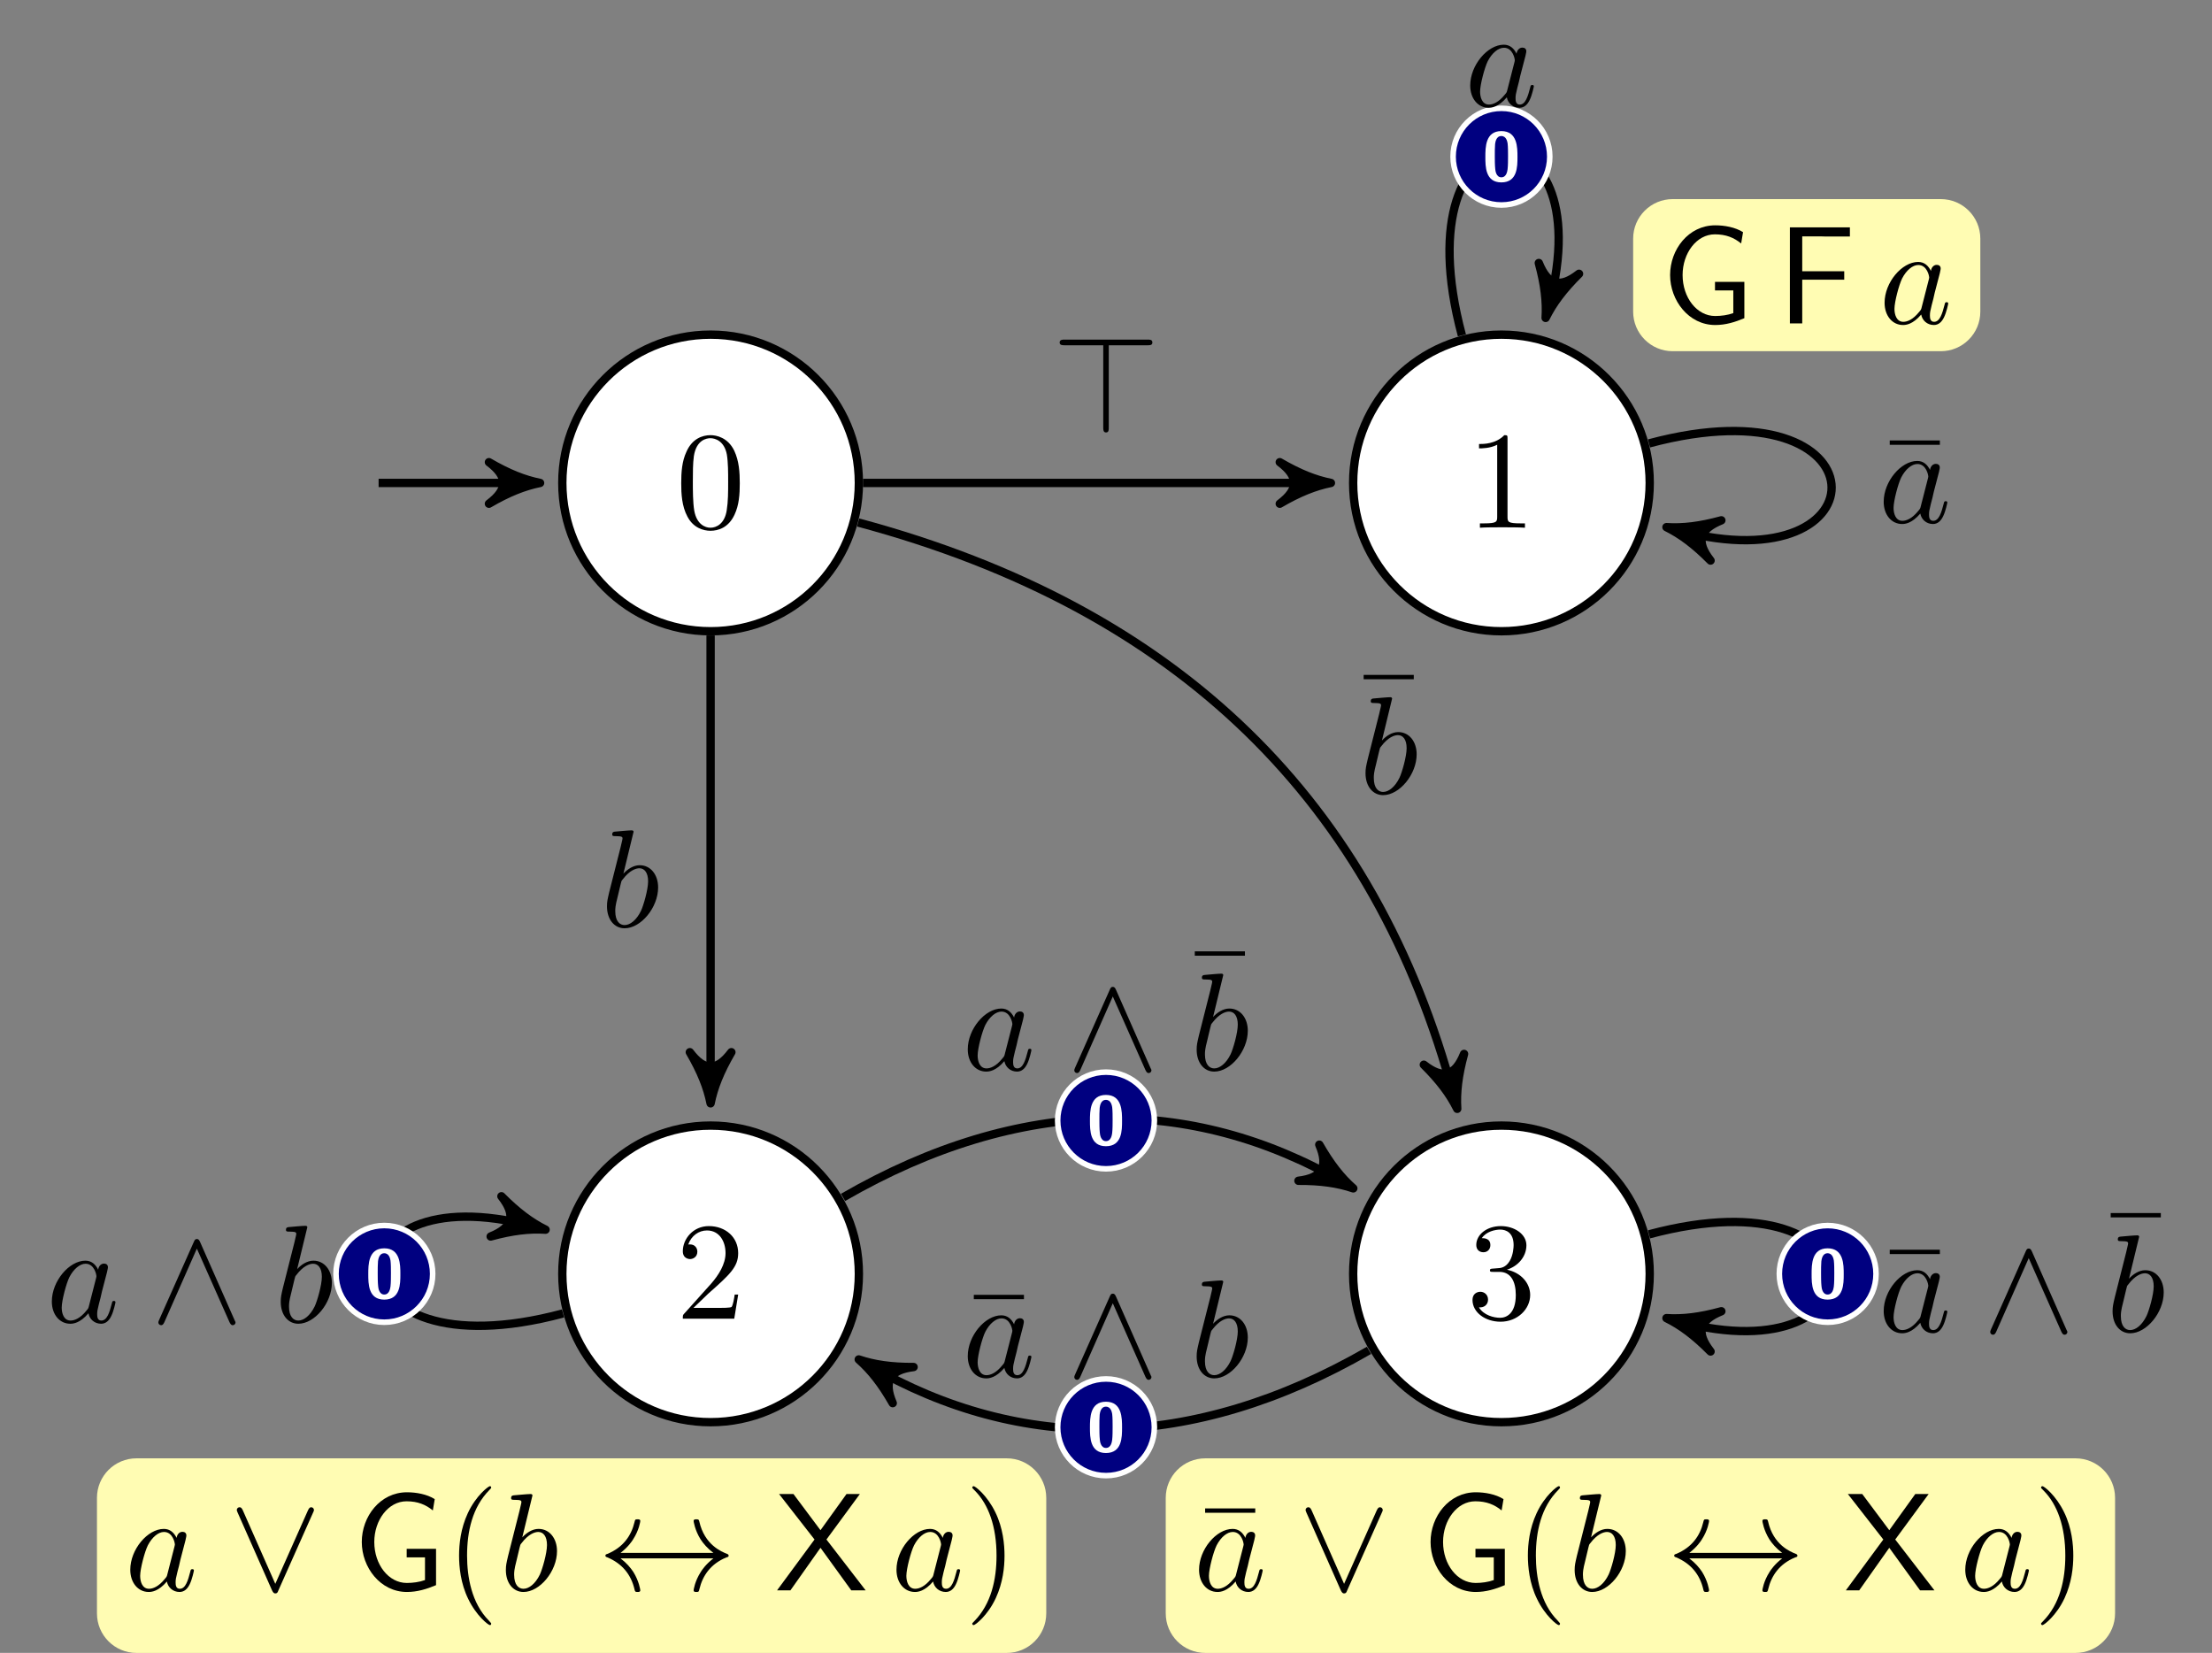 <?xml version="1.0" encoding="UTF-8"?>
<svg xmlns="http://www.w3.org/2000/svg" xmlns:xlink="http://www.w3.org/1999/xlink" width="237.857pt" height="177.717pt" viewBox="0 0 237.857 177.717" version="1.1">
<rect x="0" y="0" width="237.857" height="177.717" fill="#808080" stroke="none"/>
<defs>
<g>
<symbol overflow="visible" id="glyph0-0">
<path style="stroke:none;" d=""/>
</symbol>
<symbol overflow="visible" id="glyph0-1">
<path style="stroke:none;" d="M 6.875 -4.781 C 6.875 -5.969 6.797 -7.172 6.281 -8.281 C 5.594 -9.703 4.359 -9.953 3.734 -9.953 C 2.844 -9.953 1.75 -9.562 1.141 -8.172 C 0.656 -7.141 0.578 -5.969 0.578 -4.781 C 0.578 -3.656 0.641 -2.312 1.25 -1.188 C 1.891 0.031 2.984 0.328 3.719 0.328 C 4.531 0.328 5.656 0.016 6.312 -1.406 C 6.797 -2.438 6.875 -3.594 6.875 -4.781 Z M 3.719 0 C 3.141 0 2.25 -0.375 1.984 -1.812 C 1.828 -2.703 1.828 -4.078 1.828 -4.953 C 1.828 -5.922 1.828 -6.906 1.938 -7.703 C 2.219 -9.484 3.344 -9.625 3.719 -9.625 C 4.219 -9.625 5.203 -9.344 5.484 -7.875 C 5.625 -7.031 5.625 -5.906 5.625 -4.953 C 5.625 -3.844 5.625 -2.828 5.469 -1.859 C 5.25 -0.453 4.391 0 3.719 0 Z M 3.719 0 "/>
</symbol>
<symbol overflow="visible" id="glyph0-2">
<path style="stroke:none;" d="M 4.391 -9.562 C 4.391 -9.922 4.391 -9.953 4.047 -9.953 C 3.125 -9 1.812 -9 1.328 -9 L 1.328 -8.531 C 1.625 -8.531 2.516 -8.531 3.281 -8.922 L 3.281 -1.188 C 3.281 -0.641 3.234 -0.469 1.891 -0.469 L 1.422 -0.469 L 1.422 0 C 1.938 -0.047 3.234 -0.047 3.844 -0.047 C 4.438 -0.047 5.734 -0.047 6.266 0 L 6.266 -0.469 L 5.781 -0.469 C 4.438 -0.469 4.391 -0.625 4.391 -1.188 Z M 4.391 -9.562 "/>
</symbol>
<symbol overflow="visible" id="glyph0-3">
<path style="stroke:none;" d="M 1.891 -1.156 L 3.484 -2.688 C 5.812 -4.75 6.703 -5.562 6.703 -7.047 C 6.703 -8.75 5.359 -9.953 3.547 -9.953 C 1.859 -9.953 0.75 -8.578 0.75 -7.25 C 0.75 -6.406 1.5 -6.406 1.531 -6.406 C 1.797 -6.406 2.312 -6.594 2.312 -7.203 C 2.312 -7.594 2.047 -7.984 1.531 -7.984 C 1.406 -7.984 1.375 -7.984 1.328 -7.969 C 1.672 -8.938 2.484 -9.484 3.344 -9.484 C 4.703 -9.484 5.344 -8.281 5.344 -7.047 C 5.344 -5.859 4.594 -4.672 3.781 -3.75 L 0.906 -0.547 C 0.75 -0.391 0.75 -0.359 0.75 0 L 6.281 0 L 6.703 -2.594 L 6.328 -2.594 C 6.266 -2.156 6.156 -1.5 6 -1.266 C 5.906 -1.156 4.922 -1.156 4.578 -1.156 Z M 1.891 -1.156 "/>
</symbol>
<symbol overflow="visible" id="glyph0-4">
<path style="stroke:none;" d="M 4.938 3.578 C 4.938 3.547 4.938 3.516 4.688 3.25 C 2.828 1.375 2.344 -1.453 2.344 -3.734 C 2.344 -6.328 2.906 -8.938 4.75 -10.797 C 4.938 -10.984 4.938 -11.016 4.938 -11.047 C 4.938 -11.156 4.891 -11.203 4.797 -11.203 C 4.641 -11.203 3.297 -10.188 2.422 -8.297 C 1.656 -6.641 1.484 -4.984 1.484 -3.734 C 1.484 -2.562 1.641 -0.766 2.469 0.922 C 3.359 2.766 4.641 3.734 4.797 3.734 C 4.891 3.734 4.938 3.688 4.938 3.578 Z M 4.938 3.578 "/>
</symbol>
<symbol overflow="visible" id="glyph0-5">
<path style="stroke:none;" d="M 4.312 -3.734 C 4.312 -4.906 4.156 -6.703 3.328 -8.391 C 2.438 -10.234 1.156 -11.203 1 -11.203 C 0.906 -11.203 0.844 -11.141 0.844 -11.047 C 0.844 -11.016 0.844 -10.984 1.141 -10.703 C 2.594 -9.234 3.453 -6.859 3.453 -3.734 C 3.453 -1.188 2.891 1.453 1.047 3.328 C 0.844 3.516 0.844 3.547 0.844 3.578 C 0.844 3.672 0.906 3.734 1 3.734 C 1.156 3.734 2.5 2.719 3.375 0.828 C 4.141 -0.828 4.312 -2.484 4.312 -3.734 Z M 4.312 -3.734 "/>
</symbol>
<symbol overflow="visible" id="glyph0-6">
<path style="stroke:none;" d="M 4.328 -5.266 C 5.562 -5.656 6.422 -6.703 6.422 -7.891 C 6.422 -9.109 5.109 -9.953 3.672 -9.953 C 2.172 -9.953 1.031 -9.047 1.031 -7.922 C 1.031 -7.422 1.359 -7.141 1.797 -7.141 C 2.25 -7.141 2.547 -7.469 2.547 -7.906 C 2.547 -8.656 1.859 -8.656 1.625 -8.656 C 2.094 -9.375 3.078 -9.578 3.609 -9.578 C 4.234 -9.578 5.047 -9.25 5.047 -7.906 C 5.047 -7.719 5.016 -6.859 4.625 -6.203 C 4.188 -5.484 3.672 -5.438 3.297 -5.422 C 3.188 -5.406 2.828 -5.375 2.719 -5.375 C 2.594 -5.359 2.5 -5.344 2.5 -5.203 C 2.5 -5.031 2.594 -5.031 2.859 -5.031 L 3.516 -5.031 C 4.734 -5.031 5.281 -4.016 5.281 -2.547 C 5.281 -0.516 4.25 -0.094 3.594 -0.094 C 2.953 -0.094 1.844 -0.344 1.312 -1.219 C 1.844 -1.156 2.297 -1.484 2.297 -2.047 C 2.297 -2.578 1.891 -2.891 1.469 -2.891 C 1.109 -2.891 0.625 -2.672 0.625 -2.016 C 0.625 -0.656 2.016 0.328 3.641 0.328 C 5.469 0.328 6.828 -1.031 6.828 -2.547 C 6.828 -3.781 5.891 -4.938 4.328 -5.266 Z M 4.328 -5.266 "/>
</symbol>
<symbol overflow="visible" id="glyph0-7">
<path style="stroke:none;" d="M 6.422 -8.344 L 6.422 -8.812 L 1.031 -8.812 L 1.031 -8.344 Z M 6.422 -8.344 "/>
</symbol>
<symbol overflow="visible" id="glyph1-0">
<path style="stroke:none;" d=""/>
</symbol>
<symbol overflow="visible" id="glyph1-1">
<path style="stroke:none;" d="M 8.969 -4.469 L 5.812 -4.469 L 5.812 -3.547 L 7.781 -3.547 L 7.781 -1.109 C 7.188 -0.891 6.469 -0.797 5.828 -0.797 C 3.859 -0.797 2.328 -2.781 2.328 -5.203 C 2.328 -7.547 3.828 -9.578 5.797 -9.578 C 7 -9.578 7.859 -9.219 8.625 -8.594 L 8.828 -9.812 C 7.984 -10.344 6.828 -10.547 5.844 -10.547 C 2.953 -10.547 0.984 -7.938 0.984 -5.203 C 0.984 -2.484 2.969 0.172 5.844 0.172 C 6.953 0.172 7.969 -0.141 8.969 -0.562 Z M 8.969 -4.469 "/>
</symbol>
<symbol overflow="visible" id="glyph1-2">
<path style="stroke:none;" d="M 7.25 -4.703 L 7.25 -5.609 L 2.734 -5.609 L 2.734 -9.359 L 4.688 -9.359 C 4.875 -9.359 5.047 -9.344 5.234 -9.344 L 7.859 -9.344 L 7.859 -10.328 L 1.406 -10.328 L 1.406 0 L 2.734 0 L 2.734 -4.703 Z M 7.25 -4.703 "/>
</symbol>
<symbol overflow="visible" id="glyph1-3">
<path style="stroke:none;" d="M 5.516 -5.469 L 9.109 -10.359 L 7.672 -10.359 L 4.875 -6.469 L 1.969 -10.359 L 0.422 -10.359 L 4.234 -5.469 L 0.203 0 L 1.641 0 L 4.875 -4.578 L 8.188 0 L 9.734 0 Z M 5.516 -5.469 "/>
</symbol>
<symbol overflow="visible" id="glyph2-0">
<path style="stroke:none;" d=""/>
</symbol>
<symbol overflow="visible" id="glyph2-1">
<path style="stroke:none;" d="M 5.578 -5.641 C 5.297 -6.203 4.875 -6.609 4.203 -6.609 C 2.453 -6.609 0.594 -4.406 0.594 -2.219 C 0.594 -0.828 1.422 0.172 2.578 0.172 C 2.891 0.172 3.625 0.109 4.531 -0.953 C 4.641 -0.328 5.172 0.172 5.891 0.172 C 6.406 0.172 6.75 -0.172 6.984 -0.656 C 7.25 -1.188 7.438 -2.109 7.438 -2.141 C 7.438 -2.281 7.297 -2.281 7.266 -2.281 C 7.109 -2.281 7.094 -2.219 7.047 -2.016 C 6.797 -1.047 6.531 -0.172 5.922 -0.172 C 5.516 -0.172 5.469 -0.547 5.469 -0.844 C 5.469 -1.188 5.5 -1.297 5.656 -1.953 C 5.828 -2.578 5.859 -2.734 5.984 -3.297 L 6.531 -5.391 C 6.625 -5.812 6.625 -5.844 6.625 -5.906 C 6.625 -6.156 6.453 -6.297 6.203 -6.297 C 5.844 -6.297 5.609 -5.969 5.578 -5.641 Z M 4.594 -1.781 C 4.531 -1.516 4.531 -1.484 4.297 -1.219 C 3.641 -0.406 3.031 -0.172 2.609 -0.172 C 1.859 -0.172 1.656 -0.984 1.656 -1.562 C 1.656 -2.312 2.141 -4.156 2.484 -4.844 C 2.938 -5.719 3.609 -6.281 4.219 -6.281 C 5.188 -6.281 5.391 -5.047 5.391 -4.953 C 5.391 -4.875 5.359 -4.781 5.344 -4.703 Z M 4.594 -1.781 "/>
</symbol>
<symbol overflow="visible" id="glyph2-2">
<path style="stroke:none;" d="M 3.562 -10.203 C 3.562 -10.219 3.562 -10.359 3.375 -10.359 C 3.031 -10.359 1.938 -10.25 1.547 -10.219 C 1.438 -10.203 1.266 -10.188 1.266 -9.922 C 1.266 -9.734 1.406 -9.734 1.625 -9.734 C 2.344 -9.734 2.375 -9.641 2.375 -9.484 C 2.375 -9.375 2.234 -8.875 2.172 -8.562 L 0.938 -3.688 C 0.766 -2.938 0.703 -2.703 0.703 -2.188 C 0.703 -0.766 1.5 0.172 2.594 0.172 C 4.359 0.172 6.203 -2.062 6.203 -4.219 C 6.203 -5.578 5.406 -6.609 4.219 -6.609 C 3.531 -6.609 2.906 -6.172 2.469 -5.703 Z M 2.172 -4.562 C 2.25 -4.891 2.25 -4.922 2.391 -5.078 C 3.125 -6.047 3.797 -6.281 4.188 -6.281 C 4.719 -6.281 5.125 -5.828 5.125 -4.875 C 5.125 -3.984 4.625 -2.266 4.359 -1.703 C 3.875 -0.703 3.188 -0.172 2.594 -0.172 C 2.094 -0.172 1.594 -0.562 1.594 -1.672 C 1.594 -1.953 1.594 -2.234 1.844 -3.188 Z M 2.172 -4.562 "/>
</symbol>
<symbol overflow="visible" id="glyph3-0">
<path style="stroke:none;" d=""/>
</symbol>
<symbol overflow="visible" id="glyph3-1">
<path style="stroke:none;" d="M 9.016 -8.328 C 9.109 -8.531 9.125 -8.562 9.125 -8.641 C 9.125 -8.797 9 -8.938 8.828 -8.938 C 8.672 -8.938 8.594 -8.828 8.484 -8.609 L 4.969 -0.703 L 1.469 -8.625 C 1.344 -8.906 1.219 -8.938 1.125 -8.938 C 0.953 -8.938 0.828 -8.797 0.828 -8.641 C 0.828 -8.609 0.828 -8.578 0.906 -8.391 L 4.625 0.016 C 4.75 0.266 4.844 0.328 4.969 0.328 C 5.172 0.328 5.219 0.219 5.297 0.016 Z M 9.016 -8.328 "/>
</symbol>
<symbol overflow="visible" id="glyph3-2">
<path style="stroke:none;" d="M 2.469 -4.031 C 3.281 -4.656 3.688 -5.266 3.812 -5.469 C 4.484 -6.5 4.594 -7.438 4.594 -7.453 C 4.594 -7.641 4.422 -7.641 4.297 -7.641 C 4.047 -7.641 4.031 -7.609 3.969 -7.328 C 3.625 -5.875 2.75 -4.625 1.062 -3.922 C 0.891 -3.875 0.844 -3.844 0.844 -3.734 C 0.844 -3.625 0.906 -3.594 1.062 -3.547 C 2.609 -2.891 3.609 -1.734 3.984 -0.062 C 4.031 0.125 4.047 0.172 4.297 0.172 C 4.422 0.172 4.594 0.172 4.594 -0.016 C 4.594 -0.047 4.469 -0.984 3.844 -1.984 C 3.547 -2.438 3.109 -2.953 2.469 -3.438 L 12.453 -3.438 C 11.641 -2.812 11.234 -2.203 11.109 -2 C 10.438 -0.969 10.328 -0.031 10.328 -0.016 C 10.328 0.172 10.5 0.172 10.625 0.172 C 10.875 0.172 10.891 0.141 10.953 -0.141 C 11.297 -1.594 12.172 -2.859 13.859 -3.547 C 14.047 -3.594 14.094 -3.625 14.094 -3.734 C 14.094 -3.844 14 -3.891 13.969 -3.906 C 13.312 -4.156 11.5 -4.906 10.938 -7.406 C 10.891 -7.594 10.875 -7.641 10.625 -7.641 C 10.5 -7.641 10.328 -7.641 10.328 -7.453 C 10.328 -7.422 10.453 -6.484 11.078 -5.484 C 11.375 -5.031 11.812 -4.516 12.453 -4.031 Z M 2.469 -4.031 "/>
</symbol>
<symbol overflow="visible" id="glyph3-3">
<path style="stroke:none;" d="M 6.109 -9.375 L 10.281 -9.375 C 10.531 -9.375 10.797 -9.375 10.797 -9.672 C 10.797 -9.984 10.531 -9.984 10.281 -9.984 L 1.359 -9.984 C 1.141 -9.984 0.828 -9.984 0.828 -9.672 C 0.828 -9.375 1.141 -9.375 1.359 -9.375 L 5.516 -9.375 L 5.516 -0.531 C 5.516 -0.312 5.516 0 5.812 0 C 6.109 0 6.109 -0.266 6.109 -0.531 Z M 6.109 -9.375 "/>
</symbol>
<symbol overflow="visible" id="glyph3-4">
<path style="stroke:none;" d="M 5.312 -8.625 C 5.203 -8.875 5.109 -8.938 4.969 -8.938 C 4.781 -8.938 4.734 -8.828 4.641 -8.625 L 0.922 -0.266 C 0.844 -0.078 0.828 -0.047 0.828 0.031 C 0.828 0.188 0.953 0.328 1.125 0.328 C 1.219 0.328 1.344 0.297 1.469 0.016 L 4.969 -7.906 L 8.484 0.016 C 8.625 0.328 8.766 0.328 8.828 0.328 C 9 0.328 9.125 0.188 9.125 0.031 C 9.125 0 9.125 -0.031 9.031 -0.203 Z M 5.312 -8.625 "/>
</symbol>
<symbol overflow="visible" id="glyph4-0">
<path style="stroke:none;" d=""/>
</symbol>
<symbol overflow="visible" id="glyph4-1">
<path style="stroke:none;" d="M 3.781 -2.562 C 3.781 -3.578 3.781 -5.344 2.047 -5.344 C 0.328 -5.344 0.328 -3.594 0.328 -2.562 C 0.328 -1.531 0.328 0.172 2.047 0.172 C 3.781 0.172 3.781 -1.531 3.781 -2.562 Z M 2.047 -0.375 C 1.5 -0.375 1.406 -1.062 1.391 -1.266 C 1.344 -1.656 1.344 -2.359 1.344 -2.672 C 1.344 -3.109 1.344 -3.578 1.375 -3.953 C 1.406 -4.156 1.484 -4.812 2.047 -4.812 C 2.594 -4.812 2.688 -4.188 2.719 -4.031 C 2.766 -3.656 2.766 -3.062 2.766 -2.672 C 2.766 -2.234 2.766 -1.656 2.719 -1.25 C 2.688 -1.047 2.609 -0.375 2.047 -0.375 Z M 2.047 -0.375 "/>
</symbol>
</g>
<clipPath id="clip1">
  <path d="M 10 156 L 113 156 L 113 177.719 L 10 177.719 Z M 10 156 "/>
</clipPath>
<clipPath id="clip2">
  <path d="M 125 156 L 228 156 L 228 177.719 L 125 177.719 Z M 125 156 "/>
</clipPath>
</defs>
<g id="surface1">
<path style="fill-rule:nonzero;fill:rgb(100%,100%,100%);fill-opacity:1;stroke-width:0.598;stroke-linecap:butt;stroke-linejoin:miter;stroke:rgb(0%,0%,0%);stroke-opacity:1;stroke-miterlimit:10;" d="M 10.631 -0 C 10.631 5.87 5.871 10.63 0.001 10.63 C -5.871 10.63 -10.629 5.87 -10.629 -0 C -10.629 -5.87 -5.871 -10.63 0.001 -10.63 C 5.871 -10.63 10.631 -5.87 10.631 -0 Z M 10.631 -0 " transform="matrix(1.5,0,0,-1.5,76.409,51.925)"/>
<g style="fill:rgb(0%,0%,0%);fill-opacity:1;">
  <use xlink:href="#glyph0-1" x="72.674" y="56.74"/>
</g>
<path style="fill:none;stroke-width:0.598;stroke-linecap:butt;stroke-linejoin:miter;stroke:rgb(0%,0%,0%);stroke-opacity:1;stroke-miterlimit:10;" d="M -23.798 -0 L -13.14 -0 " transform="matrix(1.5,0,0,-1.5,76.409,51.925)"/>
<path style="fill-rule:nonzero;fill:rgb(0%,0%,0%);fill-opacity:1;stroke-width:0.598;stroke-linecap:butt;stroke-linejoin:round;stroke:rgb(0%,0%,0%);stroke-opacity:1;stroke-miterlimit:10;" d="M 0.918 -0 C -0.228 0.229 -1.374 0.687 -2.749 1.489 C -1.374 0.458 -1.374 -0.459 -2.749 -1.49 C -1.374 -0.688 -0.228 -0.229 0.918 -0 Z M 0.918 -0 " transform="matrix(1.5,0,0,-1.5,56.698,51.925)"/>
<path style="fill-rule:nonzero;fill:rgb(100%,100%,100%);fill-opacity:1;stroke-width:0.598;stroke-linecap:butt;stroke-linejoin:miter;stroke:rgb(0%,0%,0%);stroke-opacity:1;stroke-miterlimit:10;" d="M 67.324 -0 C 67.324 5.87 62.564 10.63 56.694 10.63 C 50.824 10.63 46.064 5.87 46.064 -0 C 46.064 -5.87 50.824 -10.63 56.694 -10.63 C 62.564 -10.63 67.324 -5.87 67.324 -0 Z M 67.324 -0 " transform="matrix(1.5,0,0,-1.5,76.409,51.925)"/>
<g style="fill:rgb(0%,0%,0%);fill-opacity:1;">
  <use xlink:href="#glyph0-2" x="157.713" y="56.74"/>
</g>
<path style=" stroke:none;fill-rule:nonzero;fill:rgb(100%,98.47%,70.001%);fill-opacity:1;" d="M 208.691 21.406 L 179.867 21.406 C 177.52 21.406 175.613 23.309 175.613 25.656 L 175.613 33.508 C 175.613 35.859 177.52 37.762 179.867 37.762 L 208.691 37.762 C 211.043 37.762 212.945 35.859 212.945 33.508 L 212.945 25.656 C 212.945 23.309 211.043 21.406 208.691 21.406 Z M 208.691 21.406 "/>
<g style="fill:rgb(0%,0%,0%);fill-opacity:1;">
  <use xlink:href="#glyph1-1" x="178.602" y="34.773"/>
</g>
<g style="fill:rgb(0%,0%,0%);fill-opacity:1;">
  <use xlink:href="#glyph1-2" x="191.061" y="34.773"/>
</g>
<g style="fill:rgb(0%,0%,0%);fill-opacity:1;">
  <use xlink:href="#glyph2-1" x="202.056" y="34.773"/>
</g>
<path style="fill-rule:nonzero;fill:rgb(100%,100%,100%);fill-opacity:1;stroke-width:0.598;stroke-linecap:butt;stroke-linejoin:miter;stroke:rgb(0%,0%,0%);stroke-opacity:1;stroke-miterlimit:10;" d="M 10.631 -56.693 C 10.631 -50.823 5.871 -46.063 0.001 -46.063 C -5.871 -46.063 -10.629 -50.823 -10.629 -56.693 C -10.629 -62.565 -5.871 -67.323 0.001 -67.323 C 5.871 -67.323 10.631 -62.565 10.631 -56.693 Z M 10.631 -56.693 " transform="matrix(1.5,0,0,-1.5,76.409,51.925)"/>
<g style="fill:rgb(0%,0%,0%);fill-opacity:1;">
  <use xlink:href="#glyph0-3" x="72.674" y="141.78"/>
</g>
<g clip-path="url(#clip1)" clip-rule="nonzero">
<path style=" stroke:none;fill-rule:nonzero;fill:rgb(100%,98.47%,70.001%);fill-opacity:1;" d="M 108.254 156.797 L 14.676 156.797 C 12.328 156.797 10.426 158.699 10.426 161.047 L 10.426 173.465 C 10.426 175.816 12.328 177.719 14.676 177.719 L 108.254 177.719 C 110.602 177.719 112.504 175.816 112.504 173.465 L 112.504 161.047 C 112.504 158.699 110.602 156.797 108.254 156.797 Z M 108.254 156.797 "/>
</g>
<g style="fill:rgb(0%,0%,0%);fill-opacity:1;">
  <use xlink:href="#glyph2-1" x="13.415" y="170.993"/>
</g>
<g style="fill:rgb(0%,0%,0%);fill-opacity:1;">
  <use xlink:href="#glyph3-1" x="24.634" y="170.993"/>
</g>
<g style="fill:rgb(0%,0%,0%);fill-opacity:1;">
  <use xlink:href="#glyph1-1" x="37.919" y="170.993"/>
</g>
<g style="fill:rgb(0%,0%,0%);fill-opacity:1;">
  <use xlink:href="#glyph0-4" x="47.88" y="170.993"/>
</g>
<g style="fill:rgb(0%,0%,0%);fill-opacity:1;">
  <use xlink:href="#glyph2-2" x="53.693" y="170.993"/>
</g>
<g style="fill:rgb(0%,0%,0%);fill-opacity:1;">
  <use xlink:href="#glyph3-2" x="64.257" y="170.993"/>
</g>
<g style="fill:rgb(0%,0%,0%);fill-opacity:1;">
  <use xlink:href="#glyph1-3" x="83.352" y="170.993"/>
</g>
<g style="fill:rgb(0%,0%,0%);fill-opacity:1;">
  <use xlink:href="#glyph2-1" x="95.805" y="170.993"/>
</g>
<g style="fill:rgb(0%,0%,0%);fill-opacity:1;">
  <use xlink:href="#glyph0-5" x="103.704" y="170.993"/>
</g>
<path style="fill-rule:nonzero;fill:rgb(100%,100%,100%);fill-opacity:1;stroke-width:0.598;stroke-linecap:butt;stroke-linejoin:miter;stroke:rgb(0%,0%,0%);stroke-opacity:1;stroke-miterlimit:10;" d="M 67.324 -56.693 C 67.324 -50.823 62.564 -46.063 56.694 -46.063 C 50.824 -46.063 46.064 -50.823 46.064 -56.693 C 46.064 -62.565 50.824 -67.323 56.694 -67.323 C 62.564 -67.323 67.324 -62.565 67.324 -56.693 Z M 67.324 -56.693 " transform="matrix(1.5,0,0,-1.5,76.409,51.925)"/>
<g style="fill:rgb(0%,0%,0%);fill-opacity:1;">
  <use xlink:href="#glyph0-6" x="157.713" y="141.78"/>
</g>
<g clip-path="url(#clip2)" clip-rule="nonzero">
<path style=" stroke:none;fill-rule:nonzero;fill:rgb(100%,98.47%,70.001%);fill-opacity:1;" d="M 223.18 156.797 L 129.605 156.797 C 127.258 156.797 125.352 158.699 125.352 161.047 L 125.352 173.465 C 125.352 175.816 127.258 177.719 129.605 177.719 L 223.18 177.719 C 225.531 177.719 227.434 175.816 227.434 173.465 L 227.434 161.047 C 227.434 158.699 225.531 156.797 223.18 156.797 Z M 223.18 156.797 "/>
</g>
<g style="fill:rgb(0%,0%,0%);fill-opacity:1;">
  <use xlink:href="#glyph0-7" x="128.556" y="170.993"/>
</g>
<g style="fill:rgb(0%,0%,0%);fill-opacity:1;">
  <use xlink:href="#glyph2-1" x="128.341" y="170.993"/>
</g>
<g style="fill:rgb(0%,0%,0%);fill-opacity:1;">
  <use xlink:href="#glyph3-1" x="139.561" y="170.993"/>
</g>
<g style="fill:rgb(0%,0%,0%);fill-opacity:1;">
  <use xlink:href="#glyph1-1" x="152.845" y="170.993"/>
</g>
<g style="fill:rgb(0%,0%,0%);fill-opacity:1;">
  <use xlink:href="#glyph0-4" x="162.809" y="170.993"/>
</g>
<g style="fill:rgb(0%,0%,0%);fill-opacity:1;">
  <use xlink:href="#glyph2-2" x="168.619" y="170.993"/>
</g>
<g style="fill:rgb(0%,0%,0%);fill-opacity:1;">
  <use xlink:href="#glyph3-2" x="179.184" y="170.993"/>
</g>
<g style="fill:rgb(0%,0%,0%);fill-opacity:1;">
  <use xlink:href="#glyph1-3" x="198.279" y="170.993"/>
</g>
<g style="fill:rgb(0%,0%,0%);fill-opacity:1;">
  <use xlink:href="#glyph2-1" x="210.732" y="170.993"/>
</g>
<g style="fill:rgb(0%,0%,0%);fill-opacity:1;">
  <use xlink:href="#glyph0-5" x="218.631" y="170.993"/>
</g>
<path style="fill:none;stroke-width:0.598;stroke-linecap:butt;stroke-linejoin:miter;stroke:rgb(0%,0%,0%);stroke-opacity:1;stroke-miterlimit:10;" d="M 10.928 -0 L 43.553 -0 " transform="matrix(1.5,0,0,-1.5,76.409,51.925)"/>
<path style="fill-rule:nonzero;fill:rgb(0%,0%,0%);fill-opacity:1;stroke-width:0.598;stroke-linecap:butt;stroke-linejoin:round;stroke:rgb(0%,0%,0%);stroke-opacity:1;stroke-miterlimit:10;" d="M 0.917 -0 C -0.229 0.229 -1.375 0.687 -2.75 1.489 C -1.375 0.458 -1.375 -0.459 -2.75 -1.49 C -1.375 -0.688 -0.229 -0.229 0.917 -0 Z M 0.917 -0 " transform="matrix(1.5,0,0,-1.5,141.738,51.925)"/>
<g style="fill:rgb(0%,0%,0%);fill-opacity:1;">
  <use xlink:href="#glyph3-3" x="113.117" y="46.497"/>
</g>
<path style="fill:none;stroke-width:0.598;stroke-linecap:butt;stroke-linejoin:miter;stroke:rgb(0%,0%,0%);stroke-opacity:1;stroke-miterlimit:10;" d="M 0.001 -10.93 L 0.001 -43.552 " transform="matrix(1.5,0,0,-1.5,76.409,51.925)"/>
<path style="fill-rule:nonzero;fill:rgb(0%,0%,0%);fill-opacity:1;stroke-width:0.598;stroke-linecap:butt;stroke-linejoin:round;stroke:rgb(0%,0%,0%);stroke-opacity:1;stroke-miterlimit:10;" d="M 0.916 0.001 C -0.23 0.23 -1.376 0.689 -2.751 1.491 C -1.376 0.459 -1.376 -0.457 -2.751 -1.488 C -1.376 -0.686 -0.23 -0.228 0.916 0.001 Z M 0.916 0.001 " transform="matrix(0,1.5,1.5,0,76.409,117.255)"/>
<g style="fill:rgb(0%,0%,0%);fill-opacity:1;">
  <use xlink:href="#glyph2-2" x="64.566" y="99.635"/>
</g>
<path style="fill:none;stroke-width:0.598;stroke-linecap:butt;stroke-linejoin:miter;stroke:rgb(0%,0%,0%);stroke-opacity:1;stroke-miterlimit:10;" d="M 10.577 -2.834 C 33.728 -9.037 47.657 -22.966 53.288 -43.977 " transform="matrix(1.5,0,0,-1.5,76.409,51.925)"/>
<path style="fill-rule:nonzero;fill:rgb(0%,0%,0%);fill-opacity:1;stroke-width:0.598;stroke-linecap:butt;stroke-linejoin:round;stroke:rgb(0%,0%,0%);stroke-opacity:1;stroke-miterlimit:10;" d="M 0.916 0.001 C -0.228 0.229 -1.376 0.687 -2.751 1.489 C -1.375 0.459 -1.376 -0.459 -2.75 -1.49 C -1.375 -0.688 -0.23 -0.228 0.916 0.001 Z M 0.916 0.001 " transform="matrix(0.389,1.452,1.452,-0.389,156.338,117.889)"/>
<g style="fill:rgb(0%,0%,0%);fill-opacity:1;">
  <use xlink:href="#glyph0-7" x="145.602" y="81.375"/>
</g>
<g style="fill:rgb(0%,0%,0%);fill-opacity:1;">
  <use xlink:href="#glyph2-2" x="146.131" y="85.32"/>
</g>
<path style="fill:none;stroke-width:0.598;stroke-linecap:butt;stroke-linejoin:miter;stroke:rgb(0%,0%,0%);stroke-opacity:1;stroke-miterlimit:10;" d="M 53.86 10.578 C 49.282 27.659 64.105 27.659 60.103 12.719 " transform="matrix(1.5,0,0,-1.5,76.409,51.925)"/>
<path style="fill-rule:nonzero;fill:rgb(0%,0%,0%);fill-opacity:1;stroke-width:0.598;stroke-linecap:butt;stroke-linejoin:round;stroke:rgb(0%,0%,0%);stroke-opacity:1;stroke-miterlimit:10;" d="M 0.917 -0.001 C -0.229 0.228 -1.374 0.688 -2.749 1.49 C -1.375 0.459 -1.374 -0.458 -2.75 -1.489 C -1.375 -0.687 -0.23 -0.23 0.917 -0.001 Z M 0.917 -0.001 " transform="matrix(-0.389,1.452,1.452,0.389,166.561,32.849)"/>
<path style="fill-rule:nonzero;fill:rgb(0%,0%,50%);fill-opacity:1;stroke-width:0.399;stroke-linecap:butt;stroke-linejoin:miter;stroke:rgb(100%,100%,100%);stroke-opacity:1;stroke-miterlimit:10;" d="M 60.16 23.388 C 60.16 25.302 58.608 26.854 56.694 26.854 C 54.78 26.854 53.228 25.302 53.228 23.388 C 53.228 21.474 54.78 19.922 56.694 19.922 C 58.608 19.922 60.16 21.474 60.16 23.388 Z M 60.16 23.388 " transform="matrix(1.5,0,0,-1.5,76.409,51.925)"/>
<g style="fill:rgb(100%,100%,100%);fill-opacity:1;">
  <use xlink:href="#glyph4-1" x="159.393" y="19.439"/>
</g>
<g style="fill:rgb(0%,0%,0%);fill-opacity:1;">
  <use xlink:href="#glyph2-1" x="157.499" y="11.415"/>
</g>
<path style="fill:none;stroke-width:0.598;stroke-linecap:butt;stroke-linejoin:miter;stroke:rgb(0%,0%,0%);stroke-opacity:1;stroke-miterlimit:10;" d="M 67.272 2.833 C 84.353 7.411 84.353 -7.412 69.413 -3.409 " transform="matrix(1.5,0,0,-1.5,76.409,51.925)"/>
<path style="fill-rule:nonzero;fill:rgb(0%,0%,0%);fill-opacity:1;stroke-width:0.598;stroke-linecap:butt;stroke-linejoin:round;stroke:rgb(0%,0%,0%);stroke-opacity:1;stroke-miterlimit:10;" d="M 0.917 -0.001 C -0.229 0.228 -1.375 0.688 -2.749 1.49 C -1.375 0.459 -1.374 -0.458 -2.75 -1.489 C -1.375 -0.687 -0.23 -0.23 0.917 -0.001 Z M 0.917 -0.001 " transform="matrix(-1.452,-0.389,-0.389,1.452,180.526,57.037)"/>
<g style="fill:rgb(0%,0%,0%);fill-opacity:1;">
  <use xlink:href="#glyph0-7" x="202.173" y="56.169"/>
</g>
<g style="fill:rgb(0%,0%,0%);fill-opacity:1;">
  <use xlink:href="#glyph2-1" x="201.96" y="56.169"/>
</g>
<path style="fill:none;stroke-width:0.598;stroke-linecap:butt;stroke-linejoin:miter;stroke:rgb(0%,0%,0%);stroke-opacity:1;stroke-miterlimit:10;" d="M -10.577 -59.529 C -27.658 -64.104 -27.658 -49.281 -12.718 -53.287 " transform="matrix(1.5,0,0,-1.5,76.409,51.925)"/>
<path style="fill-rule:nonzero;fill:rgb(0%,0%,0%);fill-opacity:1;stroke-width:0.598;stroke-linecap:butt;stroke-linejoin:round;stroke:rgb(0%,0%,0%);stroke-opacity:1;stroke-miterlimit:10;" d="M 0.918 0 C -0.228 0.229 -1.376 0.688 -2.751 1.49 C -1.374 0.46 -1.376 -0.458 -2.749 -1.488 C -1.374 -0.686 -0.229 -0.229 0.918 0 Z M 0.918 0 " transform="matrix(1.452,0.389,0.389,-1.452,57.332,131.854)"/>
<path style="fill-rule:nonzero;fill:rgb(0%,0%,50%);fill-opacity:1;stroke-width:0.399;stroke-linecap:butt;stroke-linejoin:miter;stroke:rgb(100%,100%,100%);stroke-opacity:1;stroke-miterlimit:10;" d="M -19.923 -56.693 C -19.923 -54.779 -21.475 -53.227 -23.39 -53.227 C -25.304 -53.227 -26.853 -54.779 -26.853 -56.693 C -26.853 -58.607 -25.304 -60.159 -23.39 -60.159 C -21.475 -60.159 -19.923 -58.607 -19.923 -56.693 Z M -19.923 -56.693 " transform="matrix(1.5,0,0,-1.5,76.409,51.925)"/>
<g style="fill:rgb(100%,100%,100%);fill-opacity:1;">
  <use xlink:href="#glyph4-1" x="39.272" y="139.56"/>
</g>
<g style="fill:rgb(0%,0%,0%);fill-opacity:1;">
  <use xlink:href="#glyph2-1" x="4.98" y="142.154"/>
</g>
<g style="fill:rgb(0%,0%,0%);fill-opacity:1;">
  <use xlink:href="#glyph3-4" x="16.2" y="142.154"/>
</g>
<g style="fill:rgb(0%,0%,0%);fill-opacity:1;">
  <use xlink:href="#glyph2-2" x="29.484" y="142.154"/>
</g>
<path style="fill:none;stroke-width:0.598;stroke-linecap:butt;stroke-linejoin:miter;stroke:rgb(0%,0%,0%);stroke-opacity:1;stroke-miterlimit:10;" d="M 9.496 -51.211 C 22.228 -43.86 34.465 -43.86 45.277 -50.102 " transform="matrix(1.5,0,0,-1.5,76.409,51.925)"/>
<path style="fill-rule:nonzero;fill:rgb(0%,0%,0%);fill-opacity:1;stroke-width:0.598;stroke-linecap:butt;stroke-linejoin:round;stroke:rgb(0%,0%,0%);stroke-opacity:1;stroke-miterlimit:10;" d="M 0.917 0 C -0.228 0.229 -1.375 0.688 -2.749 1.49 C -1.374 0.458 -1.375 -0.46 -2.749 -1.49 C -1.375 -0.688 -0.228 -0.229 0.917 0 Z M 0.917 0 " transform="matrix(1.303,0.752,0.752,-1.303,144.325,127.08)"/>
<path style="fill-rule:nonzero;fill:rgb(0%,0%,50%);fill-opacity:1;stroke-width:0.399;stroke-linecap:butt;stroke-linejoin:miter;stroke:rgb(100%,100%,100%);stroke-opacity:1;stroke-miterlimit:10;" d="M 31.814 -45.698 C 31.814 -43.784 30.262 -42.232 28.347 -42.232 C 26.433 -42.232 24.881 -43.784 24.881 -45.698 C 24.881 -47.612 26.433 -49.164 28.347 -49.164 C 30.262 -49.164 31.814 -47.612 31.814 -45.698 Z M 31.814 -45.698 " transform="matrix(1.5,0,0,-1.5,76.409,51.925)"/>
<g style="fill:rgb(100%,100%,100%);fill-opacity:1;">
  <use xlink:href="#glyph4-1" x="116.874" y="123.067"/>
</g>
<g style="fill:rgb(0%,0%,0%);fill-opacity:1;">
  <use xlink:href="#glyph2-1" x="103.47" y="115.044"/>
</g>
<g style="fill:rgb(0%,0%,0%);fill-opacity:1;">
  <use xlink:href="#glyph3-4" x="114.69" y="115.044"/>
</g>
<g style="fill:rgb(0%,0%,0%);fill-opacity:1;">
  <use xlink:href="#glyph0-7" x="127.445" y="111.099"/>
</g>
<g style="fill:rgb(0%,0%,0%);fill-opacity:1;">
  <use xlink:href="#glyph2-2" x="127.974" y="115.044"/>
</g>
<path style="fill:none;stroke-width:0.598;stroke-linecap:butt;stroke-linejoin:miter;stroke:rgb(0%,0%,0%);stroke-opacity:1;stroke-miterlimit:10;" d="M 47.199 -62.175 C 34.465 -69.526 22.228 -69.526 11.415 -63.284 " transform="matrix(1.5,0,0,-1.5,76.409,51.925)"/>
<path style="fill-rule:nonzero;fill:rgb(0%,0%,0%);fill-opacity:1;stroke-width:0.598;stroke-linecap:butt;stroke-linejoin:round;stroke:rgb(0%,0%,0%);stroke-opacity:1;stroke-miterlimit:10;" d="M 0.915 0 C -0.23 0.229 -1.375 0.686 -2.75 1.49 C -1.376 0.458 -1.374 -0.458 -2.751 -1.49 C -1.374 -0.686 -0.229 -0.229 0.915 0 Z M 0.915 0 " transform="matrix(-1.303,-0.752,-0.752,1.303,93.533,146.852)"/>
<path style="fill-rule:nonzero;fill:rgb(0%,0%,50%);fill-opacity:1;stroke-width:0.399;stroke-linecap:butt;stroke-linejoin:miter;stroke:rgb(100%,100%,100%);stroke-opacity:1;stroke-miterlimit:10;" d="M 31.814 -67.688 C 31.814 -65.774 30.262 -64.224 28.347 -64.224 C 26.433 -64.224 24.881 -65.774 24.881 -67.688 C 24.881 -69.602 26.433 -71.154 28.347 -71.154 C 30.262 -71.154 31.814 -69.602 31.814 -67.688 Z M 31.814 -67.688 " transform="matrix(1.5,0,0,-1.5,76.409,51.925)"/>
<g style="fill:rgb(100%,100%,100%);fill-opacity:1;">
  <use xlink:href="#glyph4-1" x="116.874" y="156.053"/>
</g>
<g style="fill:rgb(0%,0%,0%);fill-opacity:1;">
  <use xlink:href="#glyph0-7" x="103.683" y="148.029"/>
</g>
<g style="fill:rgb(0%,0%,0%);fill-opacity:1;">
  <use xlink:href="#glyph2-1" x="103.47" y="148.029"/>
</g>
<g style="fill:rgb(0%,0%,0%);fill-opacity:1;">
  <use xlink:href="#glyph3-4" x="114.69" y="148.029"/>
</g>
<g style="fill:rgb(0%,0%,0%);fill-opacity:1;">
  <use xlink:href="#glyph2-2" x="127.974" y="148.029"/>
</g>
<path style="fill:none;stroke-width:0.598;stroke-linecap:butt;stroke-linejoin:miter;stroke:rgb(0%,0%,0%);stroke-opacity:1;stroke-miterlimit:10;" d="M 67.272 -53.86 C 84.353 -49.281 84.353 -64.104 69.413 -60.102 " transform="matrix(1.5,0,0,-1.5,76.409,51.925)"/>
<path style="fill-rule:nonzero;fill:rgb(0%,0%,0%);fill-opacity:1;stroke-width:0.598;stroke-linecap:butt;stroke-linejoin:round;stroke:rgb(0%,0%,0%);stroke-opacity:1;stroke-miterlimit:10;" d="M 0.916 0.001 C -0.23 0.229 -1.375 0.687 -2.749 1.489 C -1.375 0.458 -1.374 -0.459 -2.75 -1.49 C -1.375 -0.688 -0.231 -0.228 0.916 0.001 Z M 0.916 0.001 " transform="matrix(-1.452,-0.389,-0.389,1.452,180.526,142.078)"/>
<path style="fill-rule:nonzero;fill:rgb(0%,0%,50%);fill-opacity:1;stroke-width:0.399;stroke-linecap:butt;stroke-linejoin:miter;stroke:rgb(100%,100%,100%);stroke-opacity:1;stroke-miterlimit:10;" d="M 83.548 -56.693 C 83.548 -54.779 81.996 -53.229 80.082 -53.229 C 78.168 -53.229 76.616 -54.779 76.616 -56.693 C 76.616 -58.607 78.168 -60.159 80.082 -60.159 C 81.996 -60.159 83.548 -58.607 83.548 -56.693 Z M 83.548 -56.693 " transform="matrix(1.5,0,0,-1.5,76.409,51.925)"/>
<g style="fill:rgb(100%,100%,100%);fill-opacity:1;">
  <use xlink:href="#glyph4-1" x="194.475" y="139.56"/>
</g>
<g style="fill:rgb(0%,0%,0%);fill-opacity:1;">
  <use xlink:href="#glyph0-7" x="202.173" y="143.179"/>
</g>
<g style="fill:rgb(0%,0%,0%);fill-opacity:1;">
  <use xlink:href="#glyph2-1" x="201.96" y="143.179"/>
</g>
<g style="fill:rgb(0%,0%,0%);fill-opacity:1;">
  <use xlink:href="#glyph3-4" x="213.18" y="143.179"/>
</g>
<g style="fill:rgb(0%,0%,0%);fill-opacity:1;">
  <use xlink:href="#glyph0-7" x="225.933" y="139.236"/>
</g>
<g style="fill:rgb(0%,0%,0%);fill-opacity:1;">
  <use xlink:href="#glyph2-2" x="226.463" y="143.179"/>
</g>
</g>
</svg>
